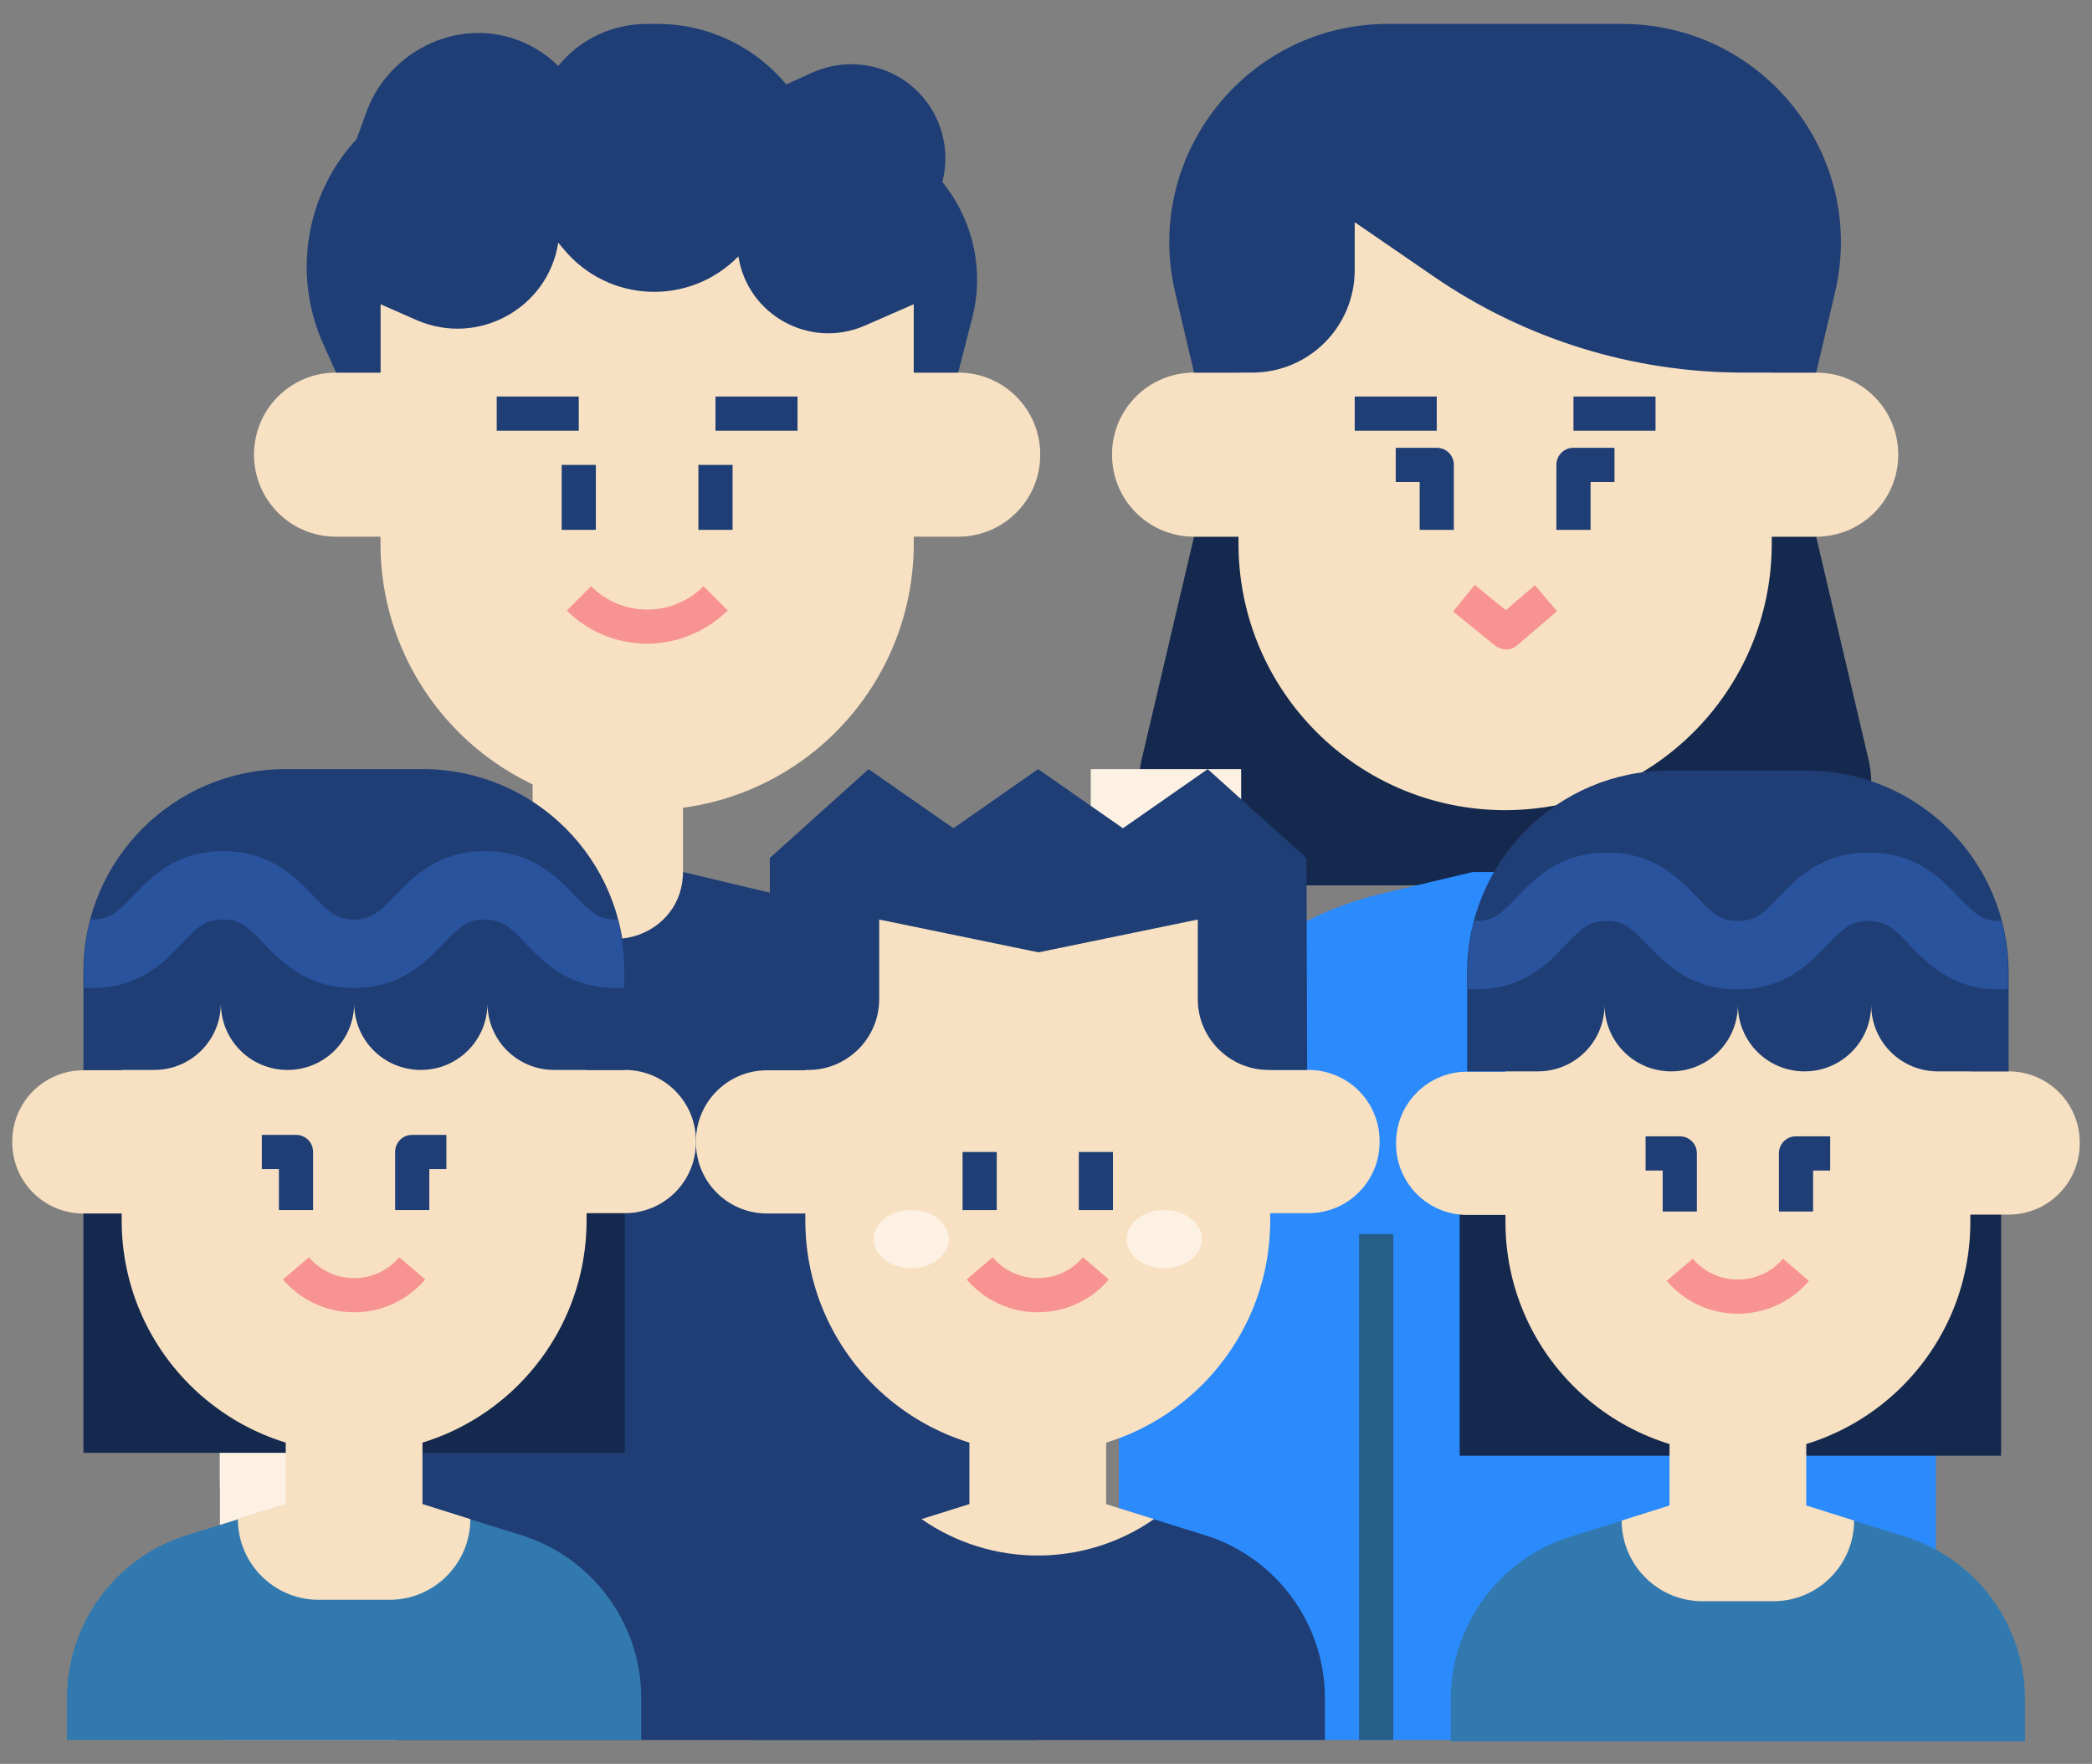 <svg width="153" height="129" viewBox="0 0 153 129" fill="none" xmlns="http://www.w3.org/2000/svg">
<rect x="0" y="0" width="153" height="129" fill="#808080" stroke="none"/>
<g id="parent-and-children" clip-path="url(#clip0_7047_12851)">
<path id="Vector" d="M136.651 55.525L132.826 39.25H87.326L83.501 55.525C82.401 60.225 85.976 64.75 90.801 64.75H129.376C134.201 64.75 137.776 60.25 136.651 55.525Z" fill="#14294D"/>
<path id="Vector_2" d="M81.828 127.25H141.578V87.15C141.578 76.975 134.728 68.05 124.903 65.425L118.703 63.775H107.703L101.078 65.35C89.803 68.025 81.828 78.1 81.828 89.675V127.25Z" fill="#2B8AFC"/>
<path id="Vector_3" d="M79.773 63.75L82.273 71.25L90.773 63.75V56.25H79.773V63.75Z" fill="#FCF1E2"/>
<path id="Vector_4" d="M75.828 127.25H16.078V87.15C16.078 76.975 22.928 68.05 32.753 65.425L38.953 63.775H49.953L56.578 65.35C67.853 68.025 75.828 78.1 75.828 89.675V127.25Z" fill="#1F3E75"/>
<path id="Vector_5" d="M49.953 63.75C49.953 68.5 43.878 70.475 41.078 66.65L38.953 63.75V56.25H49.953V63.75ZM110.078 27.25H132.828C136.153 27.25 138.828 29.925 138.828 33.25C138.828 36.575 136.153 39.25 132.828 39.25H110.078V27.25ZM110.078 39.25H87.328C84.003 39.25 81.328 36.575 81.328 33.25C81.328 29.925 84.003 27.25 87.328 27.25H110.078V39.25ZM47.328 39.25H24.578C21.253 39.25 18.578 36.575 18.578 33.25C18.578 29.925 21.253 27.25 24.578 27.25H47.328V39.25ZM47.328 27.25H70.078C73.403 27.25 76.078 29.925 76.078 33.25C76.078 36.575 73.403 39.25 70.078 39.25H47.328V27.25Z" fill="#F8E1C2"/>
<path id="Vector_6" d="M47.328 59.25C36.553 59.25 27.828 50.525 27.828 39.75V9.25H66.828V39.75C66.828 50.525 58.103 59.25 47.328 59.25Z" fill="#F8E1C2"/>
<path id="Vector_7" d="M70.078 27.25H66.828V22.25L63.228 23.825C59.228 25.55 54.678 23.05 54.003 18.75C50.428 22.4 44.503 22.175 41.228 18.225L40.828 17.75C40.078 22.55 34.978 25.35 30.503 23.425L27.828 22.25V27.25H24.578L23.628 25.125C21.378 20.1 22.353 14.2 26.078 10.175L26.778 8.25C27.828 5.3 30.378 3.15 33.453 2.55C36.128 2.05 38.903 2.9 40.828 4.825C42.403 2.875 44.778 1.75 47.303 1.75H48.103C51.728 1.75 55.178 3.375 57.503 6.175L59.428 5.3C61.278 4.475 63.378 4.5 65.203 5.35C68.153 6.75 69.703 10 68.953 13.175L68.928 13.325C71.178 16.1 72.003 19.775 71.103 23.25L70.078 27.25Z" fill="#1F3E75"/>
<path id="Vector_8" d="M110.078 59.25C99.303 59.25 90.578 50.525 90.578 39.75V9.25H129.578V39.75C129.578 50.525 120.853 59.25 110.078 59.25Z" fill="#F8E1C2"/>
<path id="Vector_9" fill-rule="evenodd" clip-rule="evenodd" d="M16.078 101.25H29.078V127.25H16.078V101.25Z" fill="#FCF1E2"/>
<path id="Vector_10" fill-rule="evenodd" clip-rule="evenodd" d="M27.828 90.25H30.328V101.25H27.828V90.25Z" fill="#A5D2E9"/>
<path id="Vector_11" fill-rule="evenodd" clip-rule="evenodd" d="M99.078 29H105.078V31.5H99.078V29Z" fill="#1F3E75"/>
<path id="Vector_12" d="M106.328 38.75H103.828V35.25H102.078V32.75H105.078C105.778 32.75 106.328 33.3 106.328 34V38.75Z" fill="#1F3E75"/>
<path id="Vector_13" fill-rule="evenodd" clip-rule="evenodd" d="M115.078 29H121.078V31.5H115.078V29Z" fill="#1F3E75"/>
<path id="Vector_14" d="M116.328 38.75H113.828V34C113.828 33.3 114.378 32.75 115.078 32.75H118.078V35.25H116.328V38.75Z" fill="#1F3E75"/>
<path id="Vector_15" d="M110.152 47.5C109.877 47.5 109.602 47.4 109.352 47.225L106.277 44.725L107.852 42.775L110.127 44.625L112.252 42.8L113.877 44.7L110.952 47.2C110.727 47.4 110.452 47.5 110.152 47.5Z" fill="#F79392"/>
<path id="Vector_16" fill-rule="evenodd" clip-rule="evenodd" d="M99.398 90.25H101.898V127.25H99.398V90.25Z" fill="#265E87"/>
<path id="Vector_17" fill-rule="evenodd" clip-rule="evenodd" d="M36.328 29H42.328V31.5H36.328V29Z" fill="#1F3E75"/>
<path id="Vector_18" fill-rule="evenodd" clip-rule="evenodd" d="M41.078 34H43.578V38.75H41.078V34Z" fill="#1F3E75"/>
<path id="Vector_19" fill-rule="evenodd" clip-rule="evenodd" d="M52.328 29H58.328V31.5H52.328V29Z" fill="#1F3E75"/>
<path id="Vector_20" fill-rule="evenodd" clip-rule="evenodd" d="M51.078 34H53.578V38.75H51.078V34Z" fill="#1F3E75"/>
<path id="Vector_21" d="M47.328 47.075C45.203 47.075 43.078 46.275 41.453 44.65L43.228 42.875C45.503 45.15 49.178 45.15 51.453 42.875L53.228 44.65C51.578 46.25 49.453 47.075 47.328 47.075Z" fill="#F79392"/>
<path id="Vector_22" d="M85.952 21.4L87.327 27.25H91.577C95.727 27.25 99.077 23.9 99.077 19.75V16.25L104.827 20.2C111.502 24.8 119.402 27.25 127.502 27.25H132.827L134.202 21.4C136.577 11.375 128.952 1.75 118.627 1.75H101.502C91.202 1.75 83.577 11.375 85.952 21.4Z" fill="#1F3E75"/>
<path id="Vector_23" fill-rule="evenodd" clip-rule="evenodd" d="M16.078 101.25H29.078V108.75H16.078V101.25Z" fill="#FCF1E2"/>
<path id="Vector_24" fill-rule="evenodd" clip-rule="evenodd" d="M6.102 78.25H45.702V106.25H6.102V78.25Z" fill="#14294D"/>
<path id="Vector_25" fill-rule="evenodd" clip-rule="evenodd" d="M106.754 78.464H146.354V106.464H106.754V78.464Z" fill="#14294D"/>
<path id="Vector_26" d="M46.898 127.25H4.898V124.2C4.898 118.725 8.448 113.9 13.673 112.275L20.898 110.025H30.898L38.123 112.275C43.348 113.9 46.898 118.75 46.898 124.2V127.25Z" fill="#3179AF"/>
<path id="Vector_27" d="M148.102 127.355H106.102V124.305C106.102 118.83 109.652 114.005 114.877 112.38L122.102 110.13H132.102L139.327 112.38C144.552 114.005 148.102 118.855 148.102 124.305V127.355Z" fill="#3179AF"/>
<path id="Vector_28" d="M30.898 103H20.898V110L17.398 111.1C17.398 114.35 20.048 117 23.298 117H28.498C31.748 117 34.398 114.35 34.398 111.1L30.898 110V103ZM25.898 88.75H6.098C3.223 88.75 0.898 86.425 0.898 83.55V83.475C0.898 80.6 3.223 78.275 6.098 78.275H25.898V88.75ZM25.898 78.25H45.698C48.573 78.25 50.898 80.575 50.898 83.45V83.525C50.898 86.4 48.573 88.725 45.698 88.725H25.898V78.25Z" fill="#F8E1C2"/>
<path id="Vector_29" d="M132.102 103.104H122.102V110.104L118.602 111.204C118.602 114.454 121.252 117.104 124.502 117.104H129.702C132.952 117.104 135.602 114.454 135.602 111.204L132.102 110.104V103.104ZM127.102 88.855H107.302C104.427 88.855 102.102 86.529 102.102 83.654V83.579C102.102 80.704 104.427 78.379 107.302 78.379H127.102V88.855ZM127.102 78.355H146.902C149.777 78.355 152.102 80.68 152.102 83.555V83.629C152.102 86.504 149.777 88.829 146.902 88.829H127.102V78.355Z" fill="#F8E1C2"/>
<path id="Vector_30" d="M25.898 106.25C16.498 106.25 8.898 98.65 8.898 89.25V62.75H42.898V89.25C42.898 98.65 35.298 106.25 25.898 106.25Z" fill="#F8E1C2"/>
<path id="Vector_31" d="M127.102 106.354C117.702 106.354 110.102 98.754 110.102 89.355V62.855H144.102V89.355C144.102 98.754 136.502 106.354 127.102 106.354Z" fill="#F8E1C2"/>
<path id="Vector_32" d="M22.898 88.5H20.398V85.5H19.148V83H21.648C22.348 83 22.898 83.55 22.898 84.25V88.5ZM31.398 88.5H28.898V84.25C28.898 83.55 29.448 83 30.148 83H32.648V85.5H31.398V88.5Z" fill="#1F3E75"/>
<path id="Vector_33" d="M124.102 88.605H121.602V85.605H120.352V83.105H122.852C123.552 83.105 124.102 83.654 124.102 84.355V88.605ZM132.602 88.605H130.102V84.355C130.102 83.654 130.652 83.105 131.352 83.105H133.852V85.605H132.602V88.605Z" fill="#1F3E75"/>
<path id="Vector_34" d="M25.899 95.975C23.899 95.975 21.999 95.1 20.699 93.575L22.599 91.95C23.424 92.925 24.624 93.475 25.899 93.475C27.174 93.475 28.374 92.925 29.199 91.95L31.099 93.575C29.799 95.1 27.899 95.975 25.899 95.975Z" fill="#F79392"/>
<path id="Vector_35" d="M127.098 96.08C125.098 96.08 123.198 95.205 121.898 93.68L123.798 92.055C124.623 93.03 125.823 93.58 127.098 93.58C128.373 93.58 129.573 93.03 130.398 92.055L132.298 93.68C130.998 95.205 129.098 96.08 127.098 96.08Z" fill="#F79392"/>
<path id="Vector_36" d="M6.102 78.25V71.025C6.102 62.875 12.727 56.25 20.877 56.25H30.927C39.077 56.25 45.702 62.875 45.702 71.025V78.25H40.527C37.827 78.25 35.652 76.075 35.652 73.375C35.652 76.075 33.477 78.25 30.777 78.25C28.077 78.25 25.902 76.075 25.902 73.375C25.902 76.075 23.727 78.25 21.027 78.25C18.327 78.25 16.152 76.075 16.152 73.375C16.152 76.075 13.977 78.25 11.277 78.25H6.102Z" fill="#1F3E75"/>
<path id="Vector_37" d="M107.301 78.355V71.129C107.301 62.98 113.926 56.355 122.076 56.355H132.126C140.276 56.355 146.901 62.98 146.901 71.129V78.355H141.726C139.026 78.355 136.851 76.18 136.851 73.48C136.851 76.18 134.676 78.355 131.976 78.355C129.276 78.355 127.101 76.18 127.101 73.48C127.101 76.18 124.926 78.355 122.226 78.355C119.526 78.355 117.351 76.18 117.351 73.48C117.351 76.18 115.176 78.355 112.476 78.355H107.301Z" fill="#1F3E75"/>
<path id="Vector_38" d="M45.648 72.225V71.025C45.648 69.725 45.498 68.45 45.173 67.25C45.123 67.25 45.098 67.25 45.048 67.25C43.773 67.25 43.223 66.725 42.073 65.525C40.748 64.15 38.948 62.25 35.473 62.25C31.998 62.25 30.198 64.15 28.873 65.525C27.723 66.725 27.173 67.25 25.898 67.25C24.623 67.25 24.073 66.725 22.923 65.525C21.598 64.15 19.798 62.25 16.323 62.25C12.848 62.25 11.048 64.15 9.723 65.525C8.573 66.725 8.023 67.25 6.748 67.25C6.698 67.25 6.673 67.25 6.623 67.25C6.298 68.45 6.148 69.725 6.148 71.025V72.225C6.398 72.25 6.548 72.25 6.748 72.25C10.223 72.25 12.023 70.35 13.323 68.975C14.473 67.775 15.023 67.25 16.298 67.25C17.573 67.25 18.123 67.775 19.273 68.975C20.598 70.35 22.398 72.25 25.873 72.25C29.348 72.25 31.148 70.35 32.473 68.975C33.623 67.775 34.173 67.25 35.448 67.25C36.723 67.25 37.298 67.775 38.423 68.975C39.748 70.35 41.548 72.25 44.998 72.25C45.248 72.25 45.398 72.25 45.648 72.225Z" fill="#2A539D"/>
<path id="Vector_39" d="M146.852 72.329V71.129C146.852 69.829 146.702 68.555 146.377 67.355C146.327 67.355 146.302 67.355 146.252 67.355C144.977 67.355 144.427 66.829 143.277 65.629C141.952 64.254 140.152 62.355 136.677 62.355C133.202 62.355 131.402 64.254 130.077 65.629C128.927 66.829 128.377 67.355 127.102 67.355C125.827 67.355 125.277 66.829 124.127 65.629C122.802 64.254 121.002 62.355 117.527 62.355C114.052 62.355 112.252 64.254 110.927 65.629C109.777 66.829 109.227 67.355 107.952 67.355C107.902 67.355 107.877 67.355 107.827 67.355C107.502 68.555 107.352 69.829 107.352 71.129V72.329C107.602 72.355 107.752 72.355 107.952 72.355C111.427 72.355 113.227 70.454 114.527 69.079C115.677 67.879 116.227 67.355 117.502 67.355C118.777 67.355 119.327 67.879 120.477 69.079C121.802 70.454 123.602 72.355 127.077 72.355C130.552 72.355 132.352 70.454 133.677 69.079C134.827 67.879 135.377 67.355 136.652 67.355C137.927 67.355 138.502 67.879 139.627 69.079C140.952 70.454 142.752 72.355 146.202 72.355C146.452 72.355 146.602 72.355 146.852 72.329Z" fill="#2A539D"/>
<path id="Vector_40" d="M13.898 90.625C13.898 91.8 15.123 92.75 16.648 92.75C18.173 92.75 19.398 91.8 19.398 90.625C19.398 89.45 18.173 88.5 16.648 88.5C15.123 88.5 13.898 89.45 13.898 90.625ZM37.898 90.625C37.898 91.8 36.673 92.75 35.148 92.75C33.623 92.75 32.398 91.8 32.398 90.625C32.398 89.45 33.623 88.5 35.148 88.5C36.673 88.5 37.898 89.45 37.898 90.625ZM75.898 88.75H56.098C53.223 88.75 50.898 86.425 50.898 83.55V83.475C50.898 80.6 53.223 78.275 56.098 78.275H75.898V88.75ZM75.898 78.25H95.698C98.573 78.25 100.898 80.575 100.898 83.45V83.525C100.898 86.4 98.573 88.725 95.698 88.725H75.898V78.25Z" fill="#F8E1C2"/>
<path id="Vector_41" d="M96.898 127.25H54.898V124.2C54.898 118.725 58.448 113.9 63.673 112.275L70.898 110.025H80.898L88.123 112.275C93.348 113.9 96.898 118.75 96.898 124.2V127.25Z" fill="#1F3E75"/>
<path id="Vector_42" d="M80.898 103H70.898V110L67.398 111.1C72.498 114.65 79.298 114.65 84.398 111.1L80.898 110V103Z" fill="#F8E1C2"/>
<path id="Vector_43" d="M75.898 106.25C66.498 106.25 58.898 98.65 58.898 89.25V62.75H92.898V89.25C92.898 98.65 85.298 106.25 75.898 106.25Z" fill="#F8E1C2"/>
<path id="Vector_44" fill-rule="evenodd" clip-rule="evenodd" d="M70.398 84.25H72.898V88.5H70.398V84.25Z" fill="#1F3E75"/>
<path id="Vector_45" fill-rule="evenodd" clip-rule="evenodd" d="M78.898 84.25H81.398V88.5H78.898V84.25Z" fill="#1F3E75"/>
<path id="Vector_46" d="M75.899 95.975C73.899 95.975 71.999 95.1 70.699 93.575L72.599 91.95C73.424 92.925 74.624 93.475 75.899 93.475C77.174 93.475 78.374 92.925 79.199 91.95L81.099 93.575C79.799 95.1 77.899 95.975 75.899 95.975Z" fill="#F79392"/>
<path id="Vector_47" d="M95.551 62.75L88.326 56.25L82.126 60.575L75.926 56.25L69.726 60.575L63.526 56.25L56.301 62.75V78.25H59.126C61.976 78.25 64.301 75.925 64.301 73.075V67.25L75.951 69.65L87.601 67.25V73.075C87.601 75.925 89.926 78.25 92.776 78.25H95.601L95.551 62.75Z" fill="#1F3E75"/>
<path id="Vector_48" d="M63.898 90.625C63.898 91.8 65.123 92.75 66.648 92.75C68.173 92.75 69.398 91.8 69.398 90.625C69.398 89.45 68.173 88.5 66.648 88.5C65.123 88.5 63.898 89.45 63.898 90.625ZM87.898 90.625C87.898 91.8 86.673 92.75 85.148 92.75C83.623 92.75 82.398 91.8 82.398 90.625C82.398 89.45 83.623 88.5 85.148 88.5C86.673 88.5 87.898 89.45 87.898 90.625Z" fill="#FCF1E2"/>
</g>
<defs>
<clipPath id="clip0_7047_12851">
<rect width="151.273" height="128" fill="white" transform="translate(0.863 0.5)"/>
</clipPath>
</defs>
</svg>
